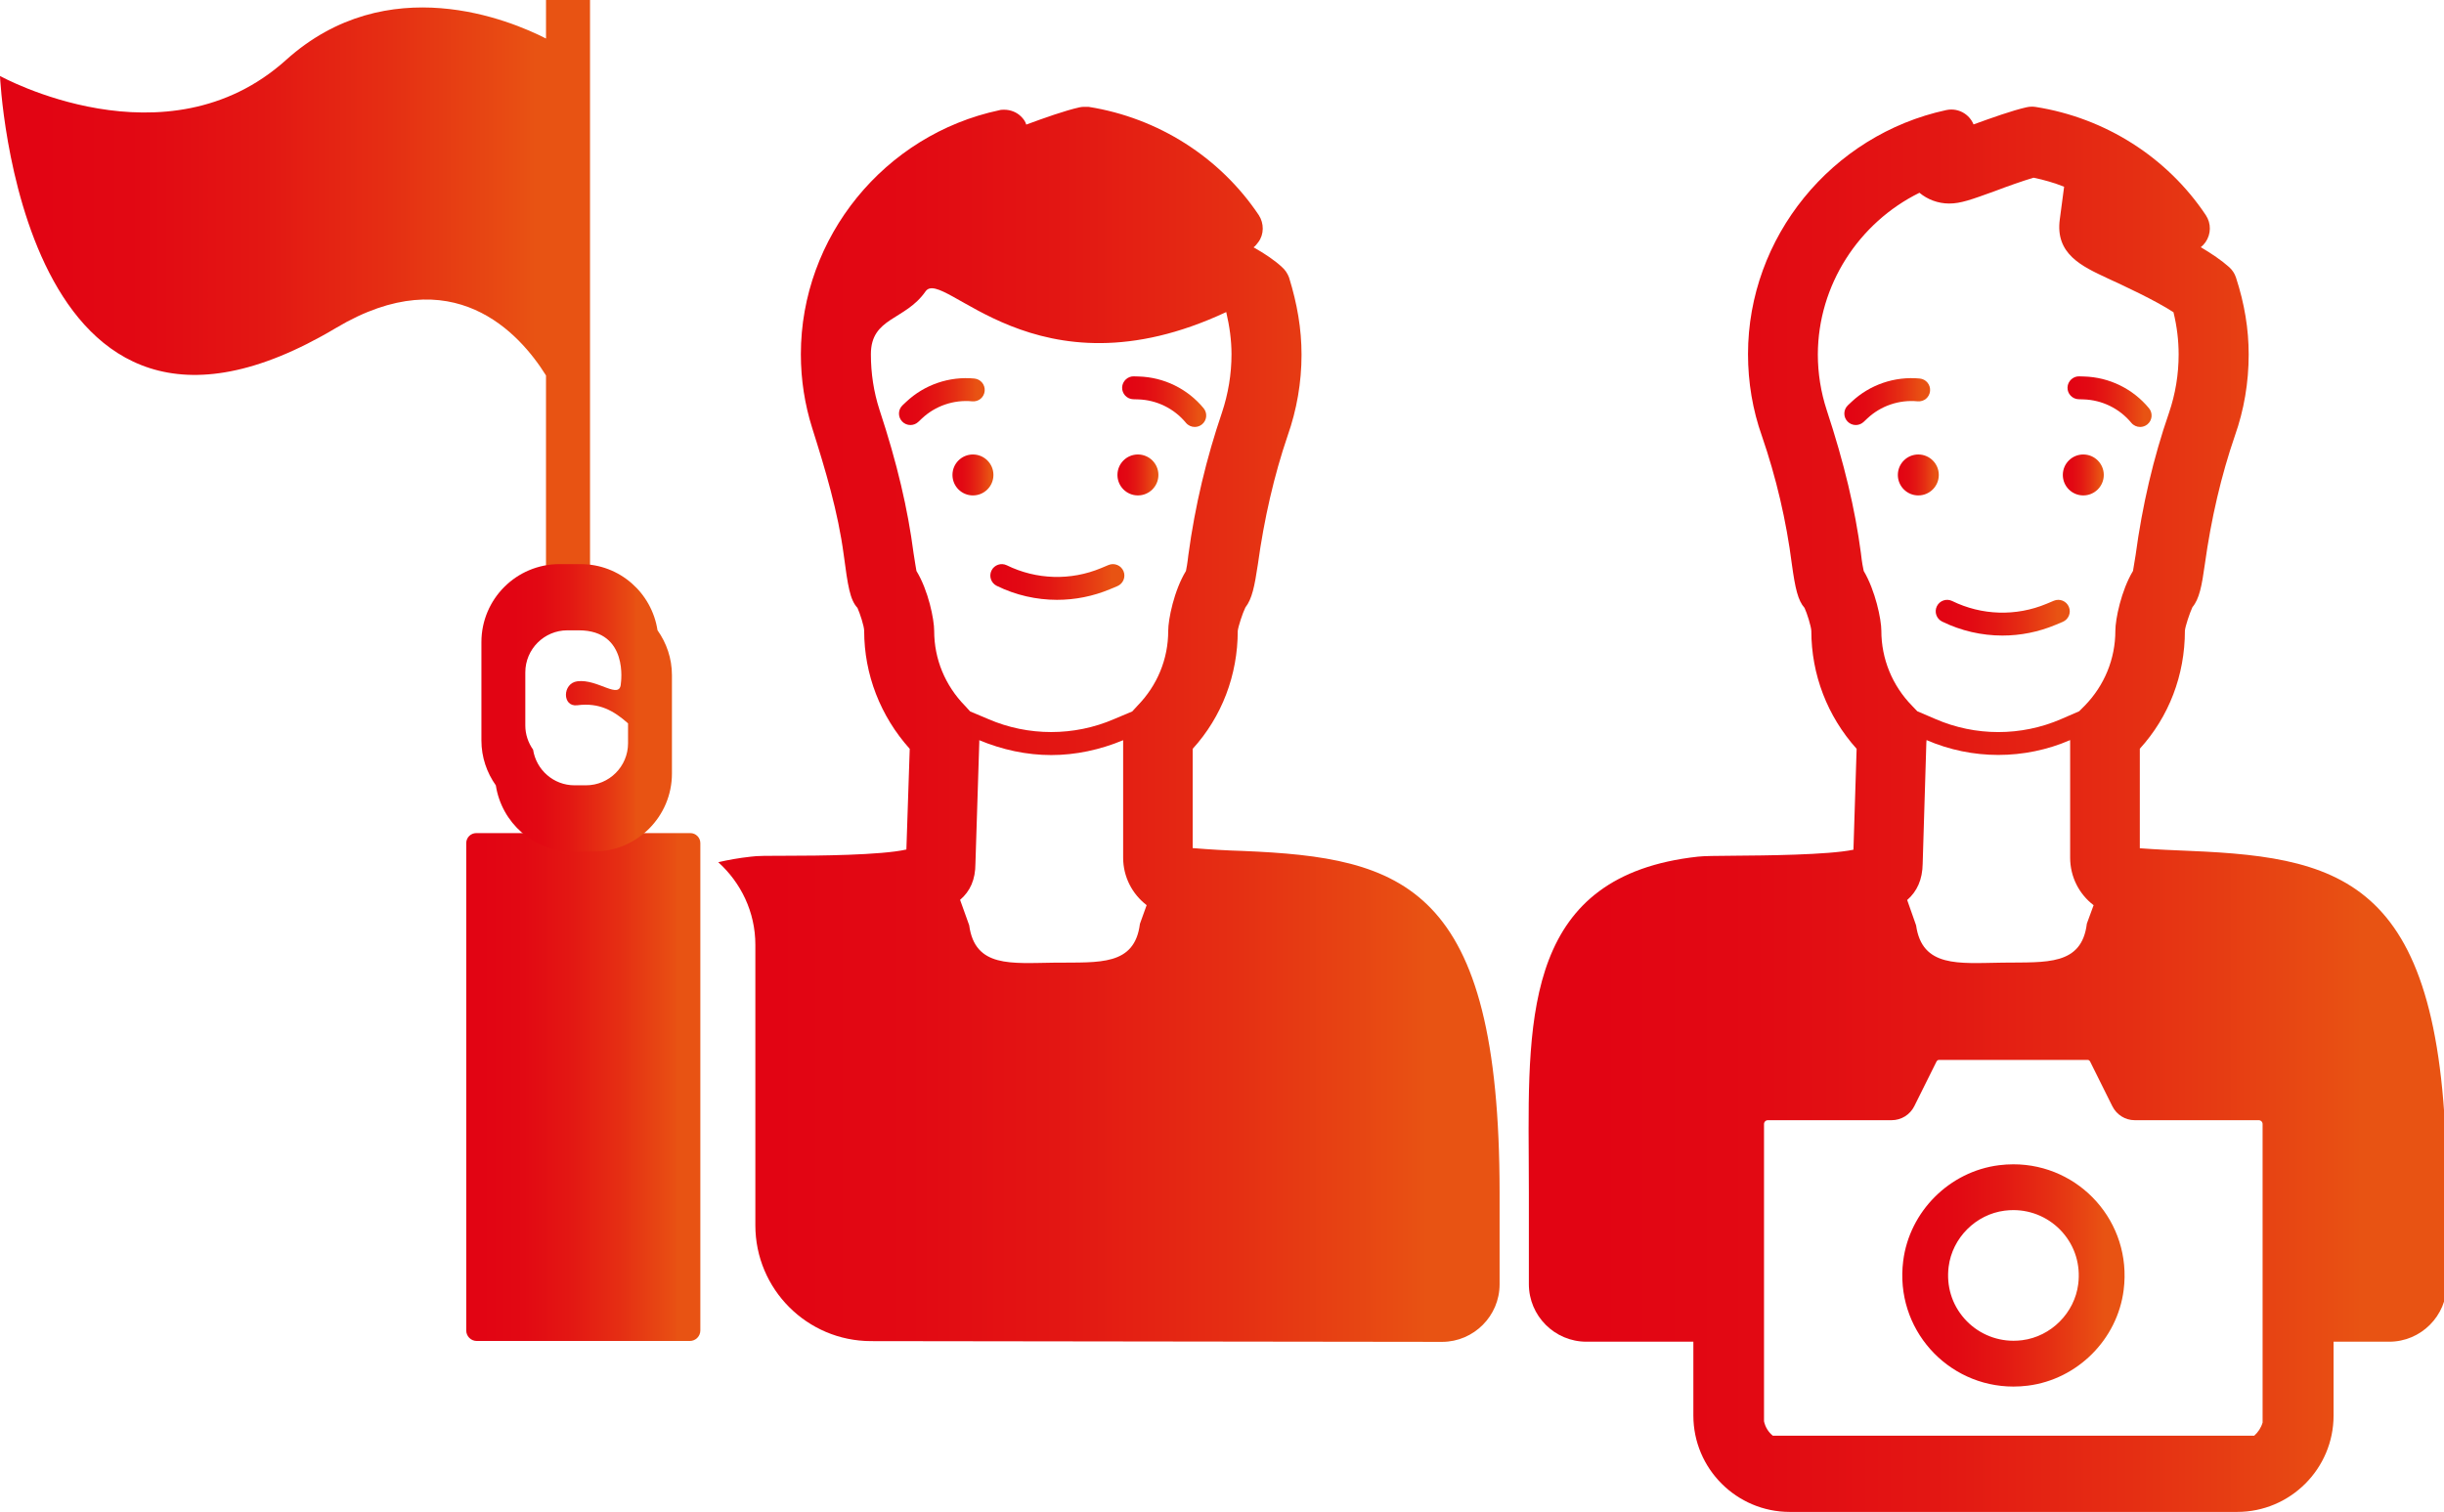 <?xml version="1.0" encoding="utf-8"?>
<!-- Generator: Adobe Illustrator 18.1.0, SVG Export Plug-In . SVG Version: 6.00 Build 0)  -->
<svg version="1.1" id="Слой_1" xmlns="http://www.w3.org/2000/svg" xmlns:xlink="http://www.w3.org/1999/xlink" x="0px" y="0px"
	 viewBox="0 0 566.93 350.799" enable-background="new 0 0 566.93 350.799" xml:space="preserve">
<g>
	<linearGradient id="SVGID_1_" gradientUnits="userSpaceOnUse" x1="441.269" y1="295.928" x2="492.838" y2="295.928">
		<stop  offset="0.072" style="stop-color:#E20413"/>
		<stop  offset="0.246" style="stop-color:#E20913"/>
		<stop  offset="0.444" style="stop-color:#E31713"/>
		<stop  offset="0.655" style="stop-color:#E52E13"/>
		<stop  offset="0.874" style="stop-color:#E84D13"/>
		<stop  offset="0.907" style="stop-color:#E85313"/>
	</linearGradient>
	<path fill="url(#SVGID_1_)" d="M467.052,321.712c1.103,0,2.223-0.069,3.353-0.212c11.492-1.448,20.772-10.728,22.221-22.221
		c1.983-15.736-10.231-29.137-25.574-29.136c-1.101,0-2.222,0.069-3.351,0.212c-11.492,1.448-20.772,10.728-22.22,22.22
		C439.496,308.312,451.709,321.712,467.052,321.712z M452.024,293.904c0.843-6.693,6.313-12.162,13.006-13.006
		c0.675-0.086,1.355-0.128,2.023-0.128c4.348,0,8.494,1.873,11.374,5.138c2.92,3.309,4.216,7.586,3.654,12.042
		c-0.843,6.693-6.313,12.163-13.005,13.007c-0.676,0.085-1.357,0.128-2.025,0.128c-4.349,0-8.495-1.873-11.375-5.139
		C452.76,302.638,451.462,298.361,452.024,293.904z"/>
	<linearGradient id="SVGID_2_" gradientUnits="userSpaceOnUse" x1="440.24" y1="110.198" x2="449.738" y2="110.198">
		<stop  offset="0.072" style="stop-color:#E20413"/>
		<stop  offset="0.246" style="stop-color:#E20913"/>
		<stop  offset="0.444" style="stop-color:#E31713"/>
		<stop  offset="0.655" style="stop-color:#E52E13"/>
		<stop  offset="0.874" style="stop-color:#E84D13"/>
		<stop  offset="0.907" style="stop-color:#E85313"/>
	</linearGradient>
	<circle fill="url(#SVGID_2_)" cx="444.989" cy="110.199" r="4.749"/>
	<linearGradient id="SVGID_3_" gradientUnits="userSpaceOnUse" x1="478.509" y1="110.198" x2="488.009" y2="110.198">
		<stop  offset="0.072" style="stop-color:#E20413"/>
		<stop  offset="0.246" style="stop-color:#E20913"/>
		<stop  offset="0.444" style="stop-color:#E31713"/>
		<stop  offset="0.655" style="stop-color:#E52E13"/>
		<stop  offset="0.874" style="stop-color:#E84D13"/>
		<stop  offset="0.907" style="stop-color:#E85313"/>
	</linearGradient>
	<circle fill="url(#SVGID_3_)" cx="483.259" cy="110.199" r="4.75"/>
	<linearGradient id="SVGID_4_" gradientUnits="userSpaceOnUse" x1="449.021" y1="143.318" x2="480.121" y2="143.318">
		<stop  offset="0.072" style="stop-color:#E20413"/>
		<stop  offset="0.246" style="stop-color:#E20913"/>
		<stop  offset="0.444" style="stop-color:#E31713"/>
		<stop  offset="0.655" style="stop-color:#E52E13"/>
		<stop  offset="0.874" style="stop-color:#E84D13"/>
		<stop  offset="0.907" style="stop-color:#E85313"/>
	</linearGradient>
	<path fill="url(#SVGID_4_)" d="M450.511,144.217c4.405,2.159,9.196,3.245,13.992,3.245c4.169,0,8.339-0.819,12.269-2.462
		l1.715-0.716c1.353-0.566,1.993-2.121,1.427-3.475c-0.566-1.355-2.125-1.991-3.476-1.429l-1.715,0.718
		c-7.045,2.946-15.024,2.706-21.878-0.651c-1.319-0.646-2.907-0.098-3.554,1.217C448.648,141.981,449.193,143.572,450.511,144.217z"
		/>
	<linearGradient id="SVGID_5_" gradientUnits="userSpaceOnUse" x1="427.828" y1="93.176" x2="447.724" y2="93.176">
		<stop  offset="0.072" style="stop-color:#E20413"/>
		<stop  offset="0.246" style="stop-color:#E20913"/>
		<stop  offset="0.444" style="stop-color:#E31713"/>
		<stop  offset="0.655" style="stop-color:#E52E13"/>
		<stop  offset="0.874" style="stop-color:#E84D13"/>
		<stop  offset="0.907" style="stop-color:#E85313"/>
	</linearGradient>
	<path fill="url(#SVGID_5_)" d="M430.484,98.616c0.655,0,1.31-0.24,1.822-0.724l0.817-0.771c3.135-2.956,7.39-4.414,11.689-4.007
		c1.507,0.136,2.759-0.932,2.898-2.392c0.141-1.46-0.929-2.758-2.39-2.898c-5.831-0.549-11.594,1.425-15.84,5.431l-0.818,0.771
		c-1.069,1.006-1.118,2.688-0.111,3.755C429.075,98.337,429.778,98.616,430.484,98.616z"/>
	<linearGradient id="SVGID_6_" gradientUnits="userSpaceOnUse" x1="479.594" y1="93.192" x2="499.101" y2="93.192">
		<stop  offset="0.072" style="stop-color:#E20413"/>
		<stop  offset="0.246" style="stop-color:#E20913"/>
		<stop  offset="0.444" style="stop-color:#E31713"/>
		<stop  offset="0.655" style="stop-color:#E52E13"/>
		<stop  offset="0.874" style="stop-color:#E84D13"/>
		<stop  offset="0.907" style="stop-color:#E85313"/>
	</linearGradient>
	<path fill="url(#SVGID_6_)" d="M482.172,92.633l1.123,0.034c4.31,0.127,8.354,2.107,11.1,5.432
		c0.526,0.636,1.287,0.965,2.051,0.965c0.595,0,1.194-0.2,1.689-0.608c1.133-0.934,1.293-2.607,0.358-3.74
		c-3.721-4.506-9.201-7.189-15.039-7.36l-1.12-0.033c-1.404-0.071-2.694,1.107-2.738,2.575
		C479.552,91.364,480.706,92.588,482.172,92.633z"/>
	<linearGradient id="SVGID_7_" gradientUnits="userSpaceOnUse" x1="354.586" y1="187.772" x2="567.566" y2="187.772">
		<stop  offset="0.072" style="stop-color:#E20413"/>
		<stop  offset="0.246" style="stop-color:#E20913"/>
		<stop  offset="0.444" style="stop-color:#E31713"/>
		<stop  offset="0.655" style="stop-color:#E52E13"/>
		<stop  offset="0.874" style="stop-color:#E84D13"/>
		<stop  offset="0.907" style="stop-color:#E85313"/>
	</linearGradient>
	<path fill="url(#SVGID_7_)" d="M508.092,197.433c-3.79-0.158-7.706-0.32-11.722-0.619v-23.096
		c6.758-7.42,10.458-17.07,10.458-27.384c0.067-0.955,1.116-4.123,1.746-5.458c1.587-1.897,2.175-4.895,2.872-9.906
		c1.476-10.663,3.825-20.715,6.981-29.881c2.114-5.969,3.195-12.321,3.195-18.831c0-5.941-0.963-11.781-2.944-17.855
		c-0.306-0.936-0.853-1.775-1.589-2.429c-1.76-1.568-4.057-3.127-6.576-4.62c0.407-0.324,0.774-0.709,1.084-1.149
		c1.324-1.879,1.357-4.377,0.081-6.289c-8.949-13.425-23.338-22.574-39.477-25.104c-0.285-0.045-0.573-0.067-0.861-0.067
		c-0.413,0-0.824,0.046-1.229,0.137c-3.407,0.771-8.127,2.473-12.313,3.985c-0.285-0.695-0.71-1.335-1.264-1.875
		c-1.05-1.024-2.448-1.58-3.884-1.58c-0.391,0-0.785,0.041-1.175,0.125c-26.65,5.756-45.992,29.564-45.992,56.609
		c0,6.58,1.081,12.968,3.212,18.987c3.322,9.641,5.668,19.674,6.958,29.774c0.789,5.695,1.418,8.417,2.939,10.138
		c0.572,1.194,1.528,4.263,1.577,5.324c0,10.144,3.717,19.802,10.508,27.373l-0.737,23.407c-5.808,1.235-21.064,1.346-27.244,1.391
		c-4.833,0.035-7.421,0.061-8.851,0.223c-39.621,4.363-39.431,36.11-39.23,69.72l0.033,8.226v21.247
		c0,7.361,5.989,13.349,13.35,13.349h24.807v17.131c0,12.329,10.031,22.36,22.36,22.36h103.789c12.329,0,22.36-10.03,22.36-22.36
		v-17.131h12.905c7.36,0,13.349-5.989,13.349-13.349v-21.247C567.566,205.086,545.097,198.978,508.092,197.433z M423.727,95.113
		c-1.347-4.145-2.046-8.489-2.046-12.884c0.05-16.079,9.488-30.561,23.57-37.503c1.848,1.548,4.295,2.497,6.892,2.497
		c2.647,0,4.993-0.849,10.637-2.896c2.747-1.048,6.393-2.347,8.939-3.096c2.447,0.5,4.844,1.198,7.09,2.097l-0.998,7.541
		c-1.099,8.04,5.045,10.887,11.036,13.683c3.795,1.748,11.036,5.094,15.331,7.89c0.798,3.246,1.198,6.542,1.198,9.787
		c0,4.644-0.748,9.189-2.246,13.583c-3.596,10.388-6.192,21.474-7.74,33.009c-0.3,1.947-0.5,3.047-0.6,3.645
		c-2.746,4.544-4.093,11.236-4.093,13.883c0,6.542-2.547,12.734-7.143,17.428l-1.249,1.249l-4.143,1.798
		c-9.29,4.045-19.925,4.045-29.213,0l-4.196-1.798l-1.198-1.249c-4.595-4.694-7.141-10.886-7.141-17.428
		c0-2.647-1.397-9.339-4.094-13.883c-0.149-0.649-0.399-1.898-0.649-4.144C430.32,118.135,427.823,107.548,423.727,95.113z
		 M485.651,210.02l-1.567,4.275c-1.185,9.798-9.434,8.928-19.302,9.056c-0.172,0.002-0.346,0.004-0.52,0.007
		c-9.918,0.131-18.392,1.171-19.788-8.65l-2.069-5.887c2.298-1.998,3.546-4.744,3.596-8.44l0.85-28.065l0.049-0.6
		c5.293,2.298,10.986,3.446,16.629,3.446c5.693,0,11.385-1.148,16.678-3.446v27.266C480.207,203.477,482.303,207.472,485.651,210.02
		z M524.85,330.069c-0.349,1.198-1.048,2.247-1.947,3.047h-111.66c-1.05-0.849-1.748-1.997-2.046-3.346v-68.964
		c0-0.499,0.399-0.898,0.898-0.898h28.714c2.197,0,4.245-1.249,5.244-3.246l5.193-10.437c0.1-0.15,0.3-0.299,0.5-0.299h34.557
		c0.2,0,0.399,0.149,0.5,0.299l5.193,10.437c0.999,1.997,2.997,3.246,5.193,3.246h28.764c0.5,0,0.899,0.399,0.899,0.898V330.069z"/>
</g>
<linearGradient id="SVGID_8_" gradientUnits="userSpaceOnUse" x1="220.941" y1="110.198" x2="230.441" y2="110.198">
	<stop  offset="0.072" style="stop-color:#E20413"/>
	<stop  offset="0.246" style="stop-color:#E20913"/>
	<stop  offset="0.444" style="stop-color:#E31713"/>
	<stop  offset="0.655" style="stop-color:#E52E13"/>
	<stop  offset="0.874" style="stop-color:#E84D13"/>
	<stop  offset="0.907" style="stop-color:#E85313"/>
</linearGradient>
<circle fill="url(#SVGID_8_)" cx="225.691" cy="110.199" r="4.75"/>
<linearGradient id="SVGID_9_" gradientUnits="userSpaceOnUse" x1="259.211" y1="110.198" x2="268.711" y2="110.198">
	<stop  offset="0.072" style="stop-color:#E20413"/>
	<stop  offset="0.246" style="stop-color:#E20913"/>
	<stop  offset="0.444" style="stop-color:#E31713"/>
	<stop  offset="0.655" style="stop-color:#E52E13"/>
	<stop  offset="0.874" style="stop-color:#E84D13"/>
	<stop  offset="0.907" style="stop-color:#E85313"/>
</linearGradient>
<circle fill="url(#SVGID_9_)" cx="263.961" cy="110.198" r="4.75"/>
<linearGradient id="SVGID_10_" gradientUnits="userSpaceOnUse" x1="229.723" y1="135.031" x2="260.823" y2="135.031">
	<stop  offset="0.072" style="stop-color:#E20413"/>
	<stop  offset="0.246" style="stop-color:#E20913"/>
	<stop  offset="0.444" style="stop-color:#E31713"/>
	<stop  offset="0.655" style="stop-color:#E52E13"/>
	<stop  offset="0.874" style="stop-color:#E84D13"/>
	<stop  offset="0.907" style="stop-color:#E85313"/>
</linearGradient>
<path fill="url(#SVGID_10_)" d="M231.213,135.93c4.405,2.159,9.196,3.245,13.992,3.245c4.169,0,8.34-0.819,12.27-2.462l1.714-0.716
	c1.353-0.566,1.993-2.121,1.429-3.475c-0.568-1.355-2.127-1.991-3.476-1.429l-1.716,0.718c-7.045,2.946-15.024,2.706-21.876-0.651
	c-1.32-0.646-2.909-0.098-3.555,1.217C229.35,133.694,229.896,135.285,231.213,135.93z"/>
<linearGradient id="SVGID_11_" gradientUnits="userSpaceOnUse" x1="208.53" y1="93.175" x2="228.425" y2="93.175">
	<stop  offset="0.072" style="stop-color:#E20413"/>
	<stop  offset="0.246" style="stop-color:#E20913"/>
	<stop  offset="0.444" style="stop-color:#E31713"/>
	<stop  offset="0.655" style="stop-color:#E52E13"/>
	<stop  offset="0.874" style="stop-color:#E84D13"/>
	<stop  offset="0.907" style="stop-color:#E85313"/>
</linearGradient>
<path fill="url(#SVGID_11_)" d="M213.826,97.122c3.137-2.956,7.39-4.414,11.689-4.007c1.507,0.136,2.759-0.932,2.898-2.392
	c0.141-1.46-0.929-2.758-2.39-2.898c-5.831-0.549-11.594,1.425-15.839,5.431l-0.817,0.771c-1.07,1.006-1.119,2.688-0.111,3.755
	c0.521,0.554,1.225,0.834,1.931,0.834c0.655,0,1.312-0.24,1.822-0.724L213.826,97.122z"/>
<linearGradient id="SVGID_12_" gradientUnits="userSpaceOnUse" x1="260.296" y1="93.191" x2="279.802" y2="93.191">
	<stop  offset="0.072" style="stop-color:#E20413"/>
	<stop  offset="0.246" style="stop-color:#E20913"/>
	<stop  offset="0.444" style="stop-color:#E31713"/>
	<stop  offset="0.655" style="stop-color:#E52E13"/>
	<stop  offset="0.874" style="stop-color:#E84D13"/>
	<stop  offset="0.907" style="stop-color:#E85313"/>
</linearGradient>
<path fill="url(#SVGID_12_)" d="M262.875,92.632l1.122,0.034c4.31,0.127,8.354,2.107,11.1,5.432
	c0.527,0.636,1.287,0.965,2.051,0.965c0.595,0,1.195-0.2,1.689-0.608c1.133-0.934,1.293-2.607,0.359-3.74
	c-3.721-4.506-9.201-7.189-15.038-7.36l-1.122-0.033c-1.404-0.071-2.694,1.107-2.738,2.575
	C260.254,91.364,261.408,92.588,262.875,92.632z"/>
<linearGradient id="SVGID_13_" gradientUnits="userSpaceOnUse" x1="-1.482444e-005" y1="71.025" x2="136.867" y2="71.025">
	<stop  offset="0.072" style="stop-color:#E20413"/>
	<stop  offset="0.246" style="stop-color:#E20913"/>
	<stop  offset="0.444" style="stop-color:#E31713"/>
	<stop  offset="0.655" style="stop-color:#E52E13"/>
	<stop  offset="0.874" style="stop-color:#E84D13"/>
	<stop  offset="0.907" style="stop-color:#E85313"/>
</linearGradient>
<path fill="url(#SVGID_13_)" d="M126.656,142.051V87.116c-6.083-9.759-21.602-27.188-48.712-11.026C4.49,119.875,0,17.627,0,17.627
	s38.51,21.345,66.347-3.708c23.562-21.204,52.097-9.178,60.312-4.98V0l10.208,0v142.051H126.656z"/>
<linearGradient id="SVGID_14_" gradientUnits="userSpaceOnUse" x1="108.151" y1="252.215" x2="162.458" y2="252.215">
	<stop  offset="0.072" style="stop-color:#E20413"/>
	<stop  offset="0.246" style="stop-color:#E20913"/>
	<stop  offset="0.444" style="stop-color:#E31713"/>
	<stop  offset="0.655" style="stop-color:#E52E13"/>
	<stop  offset="0.874" style="stop-color:#E84D13"/>
	<stop  offset="0.907" style="stop-color:#E85313"/>
</linearGradient>
<path fill="url(#SVGID_14_)" d="M160.017,311.135h-49.425c-1.348,0-2.441-1.093-2.441-2.441V195.625c0-1.287,1.043-2.33,2.33-2.33
	h49.647c1.287,0,2.33,1.043,2.33,2.33v113.069C162.458,310.042,161.366,311.135,160.017,311.135z"/>
<linearGradient id="SVGID_15_" gradientUnits="userSpaceOnUse" x1="166.613" y1="168.067" x2="347.857" y2="168.067">
	<stop  offset="0.072" style="stop-color:#E20413"/>
	<stop  offset="0.246" style="stop-color:#E20913"/>
	<stop  offset="0.444" style="stop-color:#E31713"/>
	<stop  offset="0.655" style="stop-color:#E52E13"/>
	<stop  offset="0.874" style="stop-color:#E84D13"/>
	<stop  offset="0.907" style="stop-color:#E85313"/>
</linearGradient>
<path fill="url(#SVGID_15_)" d="M288.344,197.44c-3.783-0.111-7.678-0.333-11.681-0.667v-23.027
	c6.784-7.453,10.456-17.131,10.456-27.365c0.111-1.001,1.114-4.117,1.779-5.451c1.559-2.002,2.116-4.895,2.892-10.011
	c1.448-10.568,3.783-20.691,6.898-29.813c2.113-6.008,3.227-12.349,3.227-18.8c0-6.008-1.002-11.792-2.892-17.911
	c-0.334-0.889-0.891-1.78-1.67-2.447c-1.668-1.558-4.003-3.115-6.562-4.561c0.443-0.334,0.777-0.779,1.111-1.224
	c1.336-1.78,1.336-4.338,0.111-6.23c-9.011-13.46-23.359-22.582-39.492-25.141h-0.888c-0.445,0-0.779,0-1.225,0.111
	c-3.449,0.779-8.121,2.448-12.346,4.005c-0.223-0.778-0.668-1.335-1.225-1.891c-1.002-1.001-2.447-1.558-3.895-1.558
	c-0.331,0-0.777,0-1.111,0.111c-26.7,5.674-46.056,29.48-46.056,56.623c0,5.923,0.907,11.665,2.637,17.145
	c3.047,9.651,5.98,19.39,7.31,29.423c0.948,7.151,1.437,10.412,3.182,12.279c0.554,1.224,1.556,4.227,1.556,5.34
	c0,10.123,3.783,19.801,10.568,27.365l-0.777,23.361c-5.785,1.335-21.026,1.446-27.257,1.446c-4.783,0-7.452,0-8.897,0.223
	c-2.686,0.294-5.155,0.737-7.485,1.276c5.247,4.743,8.607,11.535,8.607,19.166v65.083c0,14.827,12.009,26.851,26.836,26.871
	l132.5,0.173c7.319-0.027,13.302-6.014,13.302-13.34v-21.247C347.857,205.115,325.386,198.997,288.344,197.44z M264.425,214.349
	c-1.222,9.789-9.454,8.899-19.356,9.011h-0.557c-9.899,0.111-18.354,1.224-19.69-8.677l-2.113-5.896
	c2.336-2.002,3.561-4.673,3.561-8.455l0.891-28.033v-0.556c5.339,2.225,11.013,3.448,16.686,3.448
	c5.671,0,11.344-1.224,16.686-3.448v27.255c0,4.449,2.113,8.455,5.451,11.013L264.425,214.349z M275.104,132.474
	c-2.781,4.561-4.115,11.235-4.115,13.905c0,6.563-2.558,12.681-7.121,17.354l-1.222,1.335l-4.229,1.78
	c-9.231,4.005-19.913,4.005-29.144,0l-4.229-1.78l-1.222-1.335c-4.563-4.673-7.121-10.791-7.121-17.354
	c0-2.67-1.333-9.345-4.115-13.905c-0.111-0.668-0.334-1.892-0.668-4.117c-1.336-10.234-3.783-20.802-7.898-33.261
	c-1.336-4.116-2.002-8.455-2.002-12.904c0-8.62,7.939-7.771,12.668-14.57c4.06-5.837,25.403,25.569,69.762,4.781
	c0.779,3.337,1.222,6.563,1.222,9.789c0,4.672-0.777,9.233-2.224,13.571c-3.558,10.457-6.228,21.47-7.786,33.039
	C275.438,130.805,275.216,131.917,275.104,132.474z"/>
<linearGradient id="SVGID_16_" gradientUnits="userSpaceOnUse" x1="116.924" y1="164.229" x2="150.886" y2="164.229">
	<stop  offset="0.072" style="stop-color:#E20413"/>
	<stop  offset="0.246" style="stop-color:#E20913"/>
	<stop  offset="0.444" style="stop-color:#E31713"/>
	<stop  offset="0.655" style="stop-color:#E52E13"/>
	<stop  offset="0.874" style="stop-color:#E84D13"/>
	<stop  offset="0.907" style="stop-color:#E85313"/>
</linearGradient>
<path fill="url(#SVGID_16_)" d="M152.521,146.234c-1.336-8.68-8.771-15.346-17.824-15.346h-4.923
	c-9.997,0-18.101,8.105-18.101,18.103v22.803c0,3.894,1.255,7.479,3.346,10.431c1.336,8.679,8.771,15.346,17.824,15.346h4.923
	c9.999,0,18.103-8.105,18.103-18.102v-22.804C155.869,152.771,154.614,149.186,152.521,146.234z M135.926,182.208h-2.656
	c-4.88,0-8.889-3.595-9.612-8.275c-1.127-1.592-1.803-3.525-1.803-5.625v-12.296c0-5.391,4.37-9.762,9.761-9.762h2.655
	c11.663,0,9.751,12.304,9.751,12.304c-0.174,3.998-5.337-1.099-10.1-0.48c-3.501,0.455-3.546,6.023,0,5.562
	c5.084-0.661,8.43,1.249,11.765,4.201v4.61C145.687,177.838,141.317,182.208,135.926,182.208z"/>
</svg>
